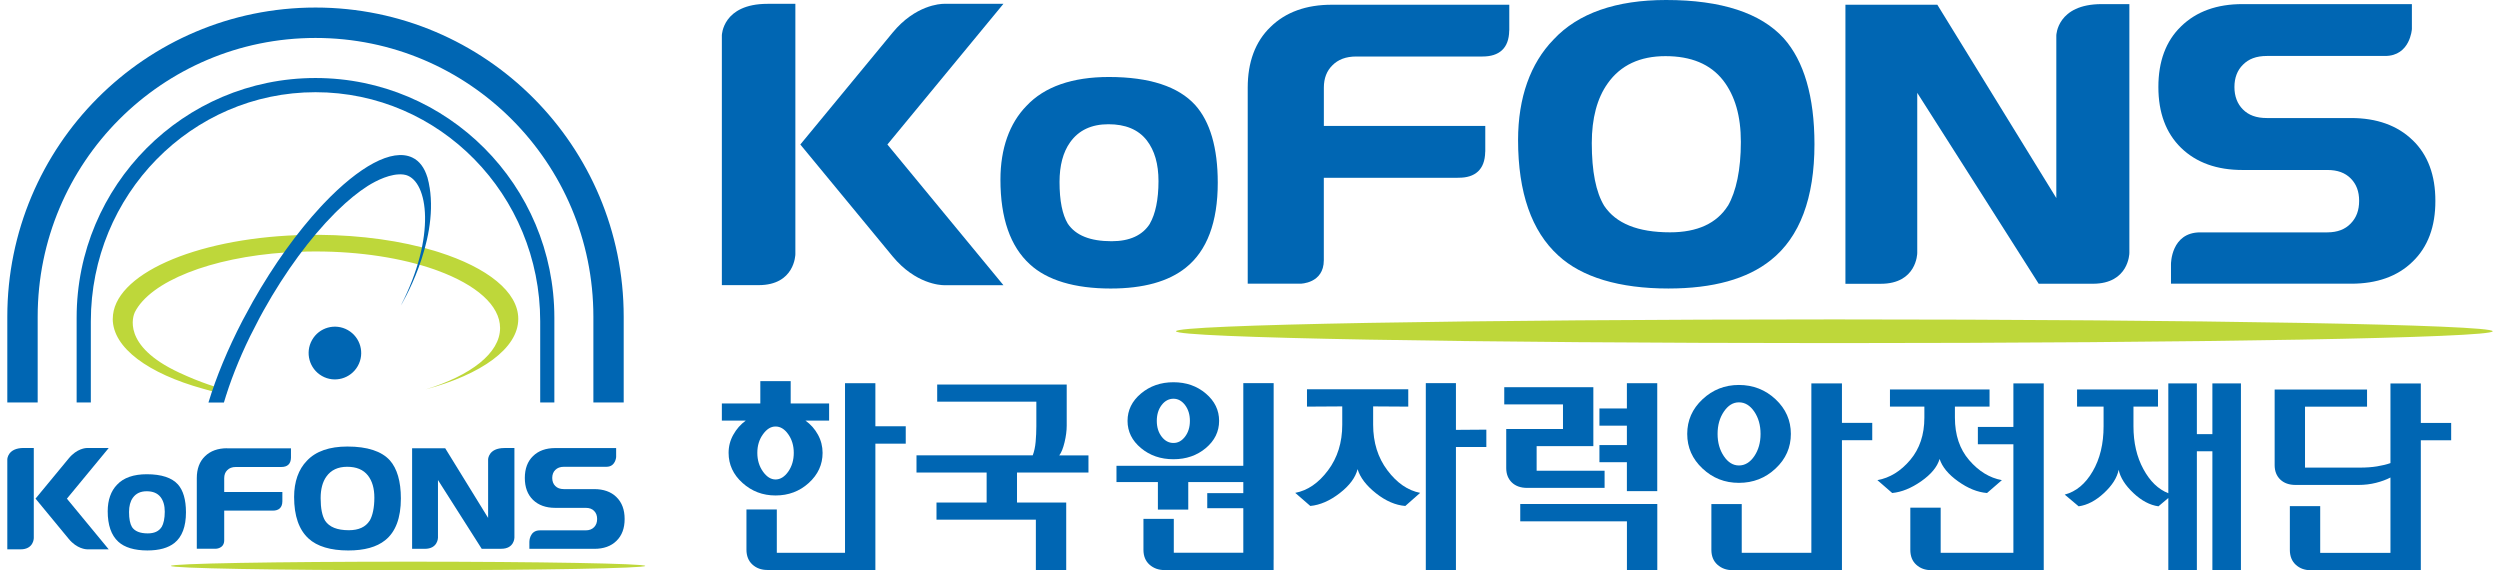 <svg width="171" height="39" viewBox="0 0 171 39" fill="none" xmlns="http://www.w3.org/2000/svg">
<g clip-path="url(#clip0_124_18968)">
<path d="M55.096 28.771C55.454 29.028 55.738 29.348 55.949 29.735C56.16 30.119 56.265 30.534 56.265 30.975C56.265 31.776 55.949 32.463 55.319 33.035C54.689 33.606 53.932 33.89 53.049 33.89C52.166 33.89 51.425 33.603 50.789 33.035C50.153 32.463 49.836 31.776 49.836 30.975C49.836 30.534 49.942 30.119 50.159 29.735C50.373 29.348 50.656 29.028 51.006 28.771H49.375V27.597H52.006V26.07H54.083V27.597H56.711V28.771H55.099H55.096ZM53.13 37.812H59.174V38.986H52.486C52.076 38.986 51.735 38.862 51.464 38.614C51.193 38.366 51.057 38.027 51.057 37.595V34.849H53.134V37.812H53.13ZM52.187 29.705C51.931 30.059 51.801 30.482 51.801 30.975C51.801 31.468 51.931 31.898 52.187 32.257C52.443 32.617 52.73 32.796 53.049 32.796C53.369 32.796 53.667 32.614 53.917 32.257C54.167 31.898 54.294 31.468 54.294 30.975C54.294 30.482 54.167 30.059 53.917 29.705C53.667 29.348 53.378 29.173 53.049 29.173C52.721 29.173 52.443 29.351 52.187 29.705ZM57.799 38.986V26.209H59.876V29.158H61.953V30.346H59.876V38.986H57.799Z" fill="#0066B3"/>
<path d="M64.104 26.304H72.963V29.11C72.963 29.461 72.914 29.842 72.815 30.253C72.715 30.664 72.598 30.964 72.453 31.148H74.451V32.322H69.563V34.375H72.929V39.001H70.853V35.545H64.056V34.372H67.486V32.319H62.688V31.145H70.639C70.741 30.879 70.807 30.568 70.838 30.22C70.868 29.869 70.886 29.515 70.886 29.155V27.474H64.104V26.301V26.304Z" fill="#0066B3"/>
<path d="M121.449 27.311C122.146 27.965 122.495 28.754 122.495 29.679C122.495 30.604 122.149 31.394 121.449 32.047C120.753 32.7 119.918 33.027 118.942 33.027C117.965 33.027 117.148 32.7 116.452 32.047C115.753 31.394 115.406 30.604 115.406 29.679C115.406 28.754 115.753 27.965 116.452 27.311C117.148 26.658 117.977 26.331 118.942 26.331C119.906 26.331 120.753 26.658 121.449 27.311ZM117.914 28.152C117.628 28.572 117.483 29.083 117.483 29.679C117.483 30.275 117.628 30.783 117.914 31.206C118.2 31.63 118.544 31.838 118.945 31.838C119.346 31.838 119.704 31.63 119.991 31.206C120.277 30.786 120.422 30.275 120.422 29.679C120.422 29.083 120.277 28.572 119.991 28.152C119.704 27.732 119.355 27.52 118.945 27.52C118.535 27.52 118.203 27.732 117.914 28.152ZM117.058 34.478H119.135V37.81H125.989V38.999H118.505C118.095 38.999 117.751 38.875 117.474 38.627C117.197 38.379 117.058 38.04 117.058 37.608V34.475V34.478ZM123.897 26.223H125.989V28.923H128.062V30.111H125.989V38.999H123.897V26.223Z" fill="#0066B3"/>
<path d="M129.273 26.64H136.085V27.813H133.716V28.569C133.716 29.752 134.041 30.722 134.692 31.475C135.343 32.231 136.088 32.688 136.929 32.842L135.913 33.722C135.268 33.671 134.608 33.405 133.939 32.927C133.267 32.449 132.845 31.938 132.67 31.391C132.507 31.938 132.085 32.446 131.41 32.918C130.732 33.392 130.072 33.659 129.427 33.722L128.414 32.842C129.264 32.688 130.012 32.228 130.66 31.46C131.305 30.695 131.627 29.73 131.627 28.569V27.813H129.273V26.64ZM132.739 37.81H139.542V38.999H132.094C131.684 38.999 131.344 38.875 131.072 38.627C130.798 38.379 130.666 38.04 130.666 37.608V34.723H132.742V37.807L132.739 37.81ZM139.792 26.223V38.999H137.716V30.39H135.286V29.201H137.716V26.223H139.792Z" fill="#0066B3"/>
<path d="M148.313 39.002V34.064L147.638 34.632C147.053 34.551 146.48 34.248 145.922 33.722C145.365 33.196 145.027 32.667 144.916 32.132C144.813 32.667 144.479 33.196 143.915 33.722C143.351 34.245 142.773 34.551 142.179 34.632L141.227 33.831C142.004 33.625 142.643 33.096 143.14 32.24C143.638 31.388 143.885 30.359 143.885 29.156V27.813H142.071V26.64H147.607V27.813H145.929V29.156C145.929 30.278 146.155 31.255 146.607 32.086C147.056 32.918 147.625 33.468 148.313 33.737V26.223H150.266V29.694H151.327V26.223H153.28V38.999H151.327V30.867H150.266V38.999H148.313V39.002Z" fill="#0066B3"/>
<path d="M165.584 26.227V28.927H167.66V30.115H165.584V39.003H163.507V32.661C163.23 32.807 162.901 32.928 162.524 33.024C162.145 33.121 161.741 33.17 161.31 33.17H157.018C156.578 33.17 156.228 33.046 155.972 32.801C155.716 32.556 155.586 32.226 155.586 31.812V26.644H161.906V27.817H157.663V31.984H161.43C161.849 31.984 162.238 31.957 162.591 31.899C162.943 31.842 163.251 31.767 163.507 31.676V26.23H165.584V26.227ZM158.699 37.814H165.364V39.003H158.054C157.645 39.003 157.304 38.879 157.033 38.631C156.761 38.383 156.626 38.044 156.626 37.612V34.618H158.702V37.811L158.699 37.814Z" fill="#0066B3"/>
<path d="M85.204 31.86V32.973H81.277V34.857H79.2V32.973H76.367V31.86H85.201H85.204ZM82.48 26.919C83.086 27.433 83.387 28.056 83.387 28.788C83.387 29.519 83.082 30.139 82.48 30.647C81.874 31.155 81.135 31.412 80.264 31.412C79.393 31.412 78.652 31.158 78.04 30.647C77.428 30.136 77.124 29.516 77.124 28.788C77.124 28.059 77.428 27.433 78.04 26.919C78.652 26.405 79.393 26.145 80.264 26.145C81.135 26.145 81.874 26.402 82.48 26.919ZM80.291 37.805H87.115V38.993H79.659C79.249 38.993 78.905 38.869 78.628 38.624C78.35 38.376 78.212 38.038 78.212 37.605V35.489H80.288V37.805H80.291ZM79.457 27.705C79.237 27.995 79.125 28.352 79.125 28.788C79.125 29.223 79.237 29.58 79.457 29.867C79.677 30.154 79.948 30.299 80.264 30.299C80.581 30.299 80.837 30.154 81.057 29.867C81.277 29.58 81.389 29.217 81.389 28.788C81.389 28.358 81.277 27.995 81.057 27.705C80.837 27.418 80.572 27.273 80.264 27.273C79.957 27.273 79.677 27.415 79.457 27.705ZM87.118 26.208V38.283H85.042V34.763H82.576V33.729H85.042V26.208H87.118Z" fill="#0066B3"/>
<path d="M89.398 27.813V26.624H96.325V27.813L93.923 27.798V29.05C93.923 30.265 94.248 31.305 94.899 32.17C95.55 33.035 96.298 33.549 97.139 33.712L96.123 34.608C95.457 34.556 94.788 34.269 94.122 33.743C93.456 33.217 93.034 32.666 92.859 32.089C92.714 32.666 92.307 33.214 91.635 33.734C90.963 34.254 90.294 34.544 89.625 34.608L88.594 33.712C89.447 33.549 90.194 33.035 90.839 32.17C91.487 31.305 91.81 30.265 91.81 29.05V27.798L89.392 27.813H89.398ZM97.525 26.207H99.586V29.403L101.666 29.388V30.577H99.586V38.992H97.525V26.207Z" fill="#0066B3"/>
<path d="M106.908 29.344V27.659H102.891V26.486H108.985V30.517H105.106V32.198H109.754V33.372H104.458C104.018 33.372 103.668 33.248 103.412 33.003C103.156 32.755 103.026 32.425 103.026 32.014V29.344H106.905H106.908ZM111.279 35.661H103.985V34.472H113.359V38.996H111.282V35.661H111.279ZM113.356 26.211V33.592H111.279V31.615H109.401V30.442H111.279V29.114H109.401V27.941H111.279V26.211H113.356Z" fill="#0066B3"/>
<path d="M40.587 27.529V21.665C40.587 16.394 38.462 11.635 35.02 8.181C31.578 4.728 26.834 2.596 21.581 2.596C16.327 2.596 11.583 4.728 8.141 8.181C4.702 11.635 2.577 16.394 2.577 21.665V27.529H0.5V21.665C0.5 9.984 9.937 0.516 21.581 0.516C33.224 0.516 42.661 9.984 42.661 21.665V27.529H40.587Z" fill="#0066B3"/>
<path d="M21.581 5.336C12.557 5.336 5.242 12.675 5.242 21.729V27.529H6.213V21.98C6.213 13.322 13.094 6.307 21.581 6.307C30.072 6.307 36.95 13.322 36.95 21.98V27.529H37.918V21.729C37.918 12.675 30.603 5.336 21.578 5.336H21.581Z" fill="#0066B3"/>
<path d="M7.714 21.808C7.714 18.805 13.269 16.341 20.349 16.084L21.817 16.062C24.756 16.084 27.474 16.483 29.693 17.148L30.024 17.251C33.322 18.303 35.45 19.954 35.45 21.811C35.45 23.834 32.924 25.612 29.111 26.637C32.2 25.685 34.205 24.158 34.205 22.437C34.205 20.877 32.556 19.477 29.946 18.515L29.696 18.424C27.501 17.659 24.671 17.2 21.582 17.2C21.383 17.2 21.184 17.203 20.985 17.206L19.568 17.266C14.402 17.608 10.285 19.25 9.221 21.358C9.116 21.587 8.29 23.64 12.244 25.482C13.775 26.196 14.902 26.528 15.541 26.677C15.514 26.779 15.49 26.882 15.463 26.985C14.999 26.916 14.809 26.858 14.05 26.634C14.05 26.634 13.989 26.619 13.887 26.589C10.164 25.558 7.711 23.801 7.711 21.805L7.714 21.808Z" fill="#BED73A"/>
<path d="M23.793 22.578C22.928 22.088 21.831 22.391 21.343 23.259C20.855 24.123 21.156 25.224 22.021 25.717C22.883 26.21 23.983 25.904 24.472 25.037C24.963 24.169 24.659 23.071 23.793 22.578Z" fill="#0066B3"/>
<path d="M29.383 12.821C29.352 12.603 29.31 12.403 29.256 12.213C29.25 12.186 29.244 12.159 29.238 12.134C29.238 12.134 29.238 12.131 29.232 12.125C29.033 11.475 28.695 11.009 28.198 10.774C26.814 10.123 24.554 11.399 22.167 13.9L21.929 14.154C20.352 15.857 18.737 18.082 17.293 20.632L16.594 21.917C15.572 23.886 14.785 25.8 14.258 27.532H15.316C15.729 26.132 16.326 24.599 17.103 23.009L17.745 21.757C17.838 21.581 17.932 21.409 18.031 21.233C19.532 18.542 21.25 16.241 22.887 14.599L23.077 14.411C23.797 13.707 24.497 13.138 25.154 12.718C25.747 12.349 26.742 11.838 27.598 11.938C27.658 11.947 27.719 11.962 27.776 11.974C29.286 12.419 29.847 16.165 27.417 20.898C27.417 20.898 30.003 16.667 29.386 12.818L29.383 12.821Z" fill="#0066B3"/>
<path d="M1.624 30.641C0.512 30.641 0.5 31.418 0.5 31.418V37.575H1.407C2.296 37.575 2.311 36.828 2.311 36.812V30.644H1.624V30.641Z" fill="#0066B3"/>
<path d="M34.285 37.539H32.95C32.95 37.539 30.249 33.288 29.957 32.834V36.78C29.957 36.795 29.945 37.539 29.059 37.539H28.188V30.663H30.454C30.454 30.663 33.097 34.96 33.387 35.425V31.419C33.387 31.419 33.402 30.645 34.505 30.645H35.186V36.777C35.186 36.792 35.171 37.536 34.288 37.536" fill="#0066B3"/>
<path d="M7.436 30.641H5.965C5.884 30.641 5.266 30.668 4.705 31.351L2.43 34.106L4.705 36.864C5.266 37.544 5.884 37.572 5.965 37.575H7.436L4.576 34.109L7.436 30.644V30.641Z" fill="#0066B3"/>
<path d="M23.761 30.543C22.541 30.543 21.597 30.863 20.988 31.52C20.422 32.1 20.117 32.947 20.117 33.993C20.117 35.291 20.452 36.24 21.106 36.836C21.688 37.374 22.616 37.652 23.822 37.652C24.925 37.652 25.766 37.419 26.347 36.951C27.059 36.385 27.42 35.424 27.42 34.096C27.42 32.917 27.158 32.043 26.667 31.489C26.1 30.863 25.127 30.543 23.764 30.543H23.761ZM25.283 35.614C25.009 36.05 24.53 36.267 23.861 36.267C23.062 36.267 22.525 36.05 22.236 35.614C22.034 35.279 21.932 34.767 21.932 34.069C21.932 33.458 22.064 32.962 22.323 32.599C22.643 32.146 23.122 31.928 23.746 31.928C24.37 31.928 24.849 32.118 25.169 32.527C25.461 32.905 25.606 33.401 25.606 34.042C25.606 34.725 25.488 35.266 25.286 35.617L25.283 35.614Z" fill="#0066B3"/>
<path d="M12.169 33.133C11.753 32.673 11.038 32.438 10.041 32.438C9.145 32.438 8.452 32.673 8.006 33.154C7.59 33.581 7.367 34.2 7.367 34.969C7.367 35.918 7.611 36.614 8.091 37.052C8.516 37.445 9.197 37.651 10.08 37.651C10.891 37.651 11.505 37.478 11.934 37.137C12.455 36.719 12.72 36.015 12.72 35.044C12.72 34.179 12.53 33.538 12.169 33.133ZM11.05 36.051C10.867 36.341 10.55 36.484 10.107 36.484C9.577 36.484 9.221 36.338 9.028 36.051C8.895 35.827 8.826 35.489 8.826 35.023C8.826 34.618 8.913 34.288 9.088 34.046C9.302 33.747 9.619 33.602 10.035 33.602C10.451 33.602 10.767 33.729 10.981 33.998C11.174 34.249 11.27 34.578 11.27 35.005C11.27 35.458 11.192 35.818 11.056 36.051H11.05Z" fill="#0066B3"/>
<path d="M15.535 30.66C14.905 30.66 14.395 30.842 14.022 31.207C13.645 31.57 13.461 32.075 13.461 32.701V37.534H14.76C14.76 37.534 15.336 37.531 15.336 36.956V34.927H18.603H18.654C19.07 34.93 19.308 34.721 19.314 34.295V34.277V33.651H15.336V32.707C15.336 32.474 15.408 32.293 15.544 32.16C15.682 32.018 15.872 31.942 16.134 31.942H19.242C19.658 31.942 19.893 31.737 19.902 31.31V31.292V30.666H15.532L15.535 30.66Z" fill="#0066B3"/>
<path d="M42.165 33.999C41.791 33.633 41.276 33.455 40.649 33.455H38.572C38.31 33.455 38.12 33.382 37.981 33.243C37.846 33.107 37.773 32.922 37.773 32.693C37.773 32.46 37.846 32.278 37.981 32.145C38.123 32.003 38.31 31.928 38.572 31.928H41.483C42.104 31.928 42.144 31.265 42.144 31.265V30.648H37.972C37.342 30.648 36.833 30.83 36.459 31.196C36.082 31.559 35.898 32.064 35.898 32.693C35.898 33.322 36.082 33.827 36.459 34.193C36.833 34.555 37.342 34.737 37.972 34.737H40.064C40.314 34.737 40.501 34.806 40.637 34.946C40.775 35.085 40.844 35.266 40.844 35.499C40.844 35.732 40.775 35.916 40.637 36.058C40.498 36.2 40.314 36.276 40.064 36.276H36.929C36.206 36.276 36.209 37.056 36.209 37.056V37.54H40.652C41.279 37.54 41.791 37.365 42.165 36.996C42.541 36.633 42.725 36.131 42.725 35.499C42.725 34.87 42.541 34.365 42.165 34.002V33.999Z" fill="#0066B3"/>
<path d="M44.137 38.708C44.137 38.868 36.873 39.002 27.912 39.002C18.951 39.002 11.688 38.872 11.688 38.708C11.688 38.545 18.951 38.418 27.912 38.418C36.873 38.418 44.137 38.548 44.137 38.708Z" fill="#BED73A"/>
<path d="M52.498 0.262C49.414 0.262 49.375 2.418 49.375 2.418V19.503H51.892C54.363 19.503 54.403 17.426 54.403 17.386V0.262H52.501H52.498Z" fill="#0066B3"/>
<path d="M143.154 19.408H139.446C139.446 19.408 131.95 7.605 131.14 6.35V17.306C131.14 17.349 131.103 19.411 128.644 19.411H126.227V0.324H132.514C132.514 0.324 139.847 12.247 140.652 13.547V2.425C140.652 2.425 140.694 0.281 143.756 0.281H145.649V17.303C145.649 17.346 145.61 19.408 143.154 19.408Z" fill="#0066B3"/>
<path d="M68.634 0.262H64.55C64.327 0.262 62.612 0.34 61.054 2.233L54.742 9.884L61.054 17.535C62.615 19.424 64.327 19.503 64.55 19.506H68.634L60.698 9.884L68.634 0.262Z" fill="#0066B3"/>
<path d="M113.957 0C110.569 0 107.947 0.889 106.256 2.712C104.686 4.327 103.836 6.671 103.836 9.58C103.836 13.178 104.764 15.812 106.579 17.469C108.191 18.963 110.768 19.734 114.114 19.734C117.179 19.734 119.512 19.084 121.128 17.79C123.105 16.218 124.109 13.55 124.109 9.867C124.109 6.592 123.385 4.17 122.017 2.628C120.444 0.889 117.743 0 113.957 0ZM118.186 14.076C117.423 15.283 116.091 15.891 114.235 15.891C112.022 15.891 110.53 15.283 109.725 14.076C109.162 13.145 108.878 11.73 108.878 9.786C108.878 8.092 109.243 6.716 109.967 5.703C110.853 4.448 112.185 3.84 113.918 3.84C115.651 3.84 116.983 4.37 117.866 5.501C118.674 6.553 119.075 7.926 119.075 9.707C119.075 11.606 118.753 13.103 118.189 14.08L118.186 14.076Z" fill="#0066B3"/>
<path d="M81.758 7.192C80.603 5.916 78.626 5.266 75.847 5.266C73.364 5.266 71.444 5.919 70.202 7.252C69.051 8.435 68.43 10.158 68.43 12.29C68.43 14.93 69.108 16.86 70.44 18.075C71.622 19.17 73.511 19.735 75.965 19.735C78.213 19.735 79.925 19.258 81.11 18.308C82.56 17.153 83.295 15.196 83.295 12.499C83.295 10.095 82.765 8.32 81.758 7.192ZM78.656 15.296C78.15 16.097 77.267 16.5 76.034 16.5C74.563 16.5 73.572 16.097 73.035 15.296C72.665 14.676 72.472 13.736 72.472 12.444C72.472 11.32 72.716 10.406 73.195 9.735C73.786 8.9 74.669 8.498 75.817 8.498C76.966 8.498 77.852 8.849 78.439 9.599C78.976 10.297 79.241 11.211 79.241 12.393C79.241 13.654 79.027 14.649 78.65 15.296H78.656Z" fill="#0066B3"/>
<path d="M91.104 0.324C89.35 0.321 87.942 0.826 86.902 1.845C85.859 2.849 85.344 4.249 85.344 5.994V19.405H88.949C88.949 19.405 90.549 19.396 90.549 17.8V12.163H99.615L99.754 12.157C100.908 12.169 101.566 11.588 101.587 10.403L101.593 10.352V8.613H90.552V5.991C90.552 5.347 90.754 4.845 91.131 4.473C91.52 4.077 92.047 3.865 92.773 3.865H101.4C102.551 3.868 103.211 3.294 103.229 2.108L103.235 2.057V0.324H91.11H91.104Z" fill="#0066B3"/>
<path d="M165.024 9.589C163.984 8.576 162.559 8.074 160.816 8.074H155.053C154.324 8.074 153.8 7.874 153.414 7.484C153.04 7.109 152.835 6.595 152.835 5.954C152.835 5.31 153.037 4.805 153.414 4.43C153.803 4.034 154.327 3.828 155.057 3.828H163.14C164.864 3.828 164.973 1.987 164.973 1.987V0.281H153.393C151.642 0.278 150.231 0.783 149.188 1.802C148.145 2.806 147.63 4.206 147.633 5.954C147.633 7.702 148.145 9.099 149.188 10.115C150.228 11.125 151.639 11.63 153.393 11.627H159.195C159.894 11.627 160.406 11.821 160.786 12.202C161.175 12.592 161.365 13.091 161.365 13.738C161.365 14.385 161.178 14.89 160.786 15.292C160.403 15.688 159.888 15.891 159.195 15.894H150.496C148.489 15.894 148.495 18.062 148.495 18.062V19.405H160.825C162.565 19.405 163.984 18.915 165.027 17.893C166.07 16.889 166.585 15.492 166.579 13.738C166.582 11.993 166.07 10.593 165.024 9.586V9.589Z" fill="#0066B3"/>
<path d="M170.501 22.658C170.501 23.106 150.34 23.468 125.468 23.468C100.596 23.468 80.438 23.106 80.438 22.658C80.438 22.21 100.599 21.848 125.468 21.848C150.337 21.848 170.501 22.21 170.501 22.658Z" fill="#BED73A"/>
</g>
<defs>
<clipPath id="clip0_124_18968">
<rect width="170" height="39" fill="white" transform="translate(0.5)"/>
</clipPath>
</defs>
</svg>
